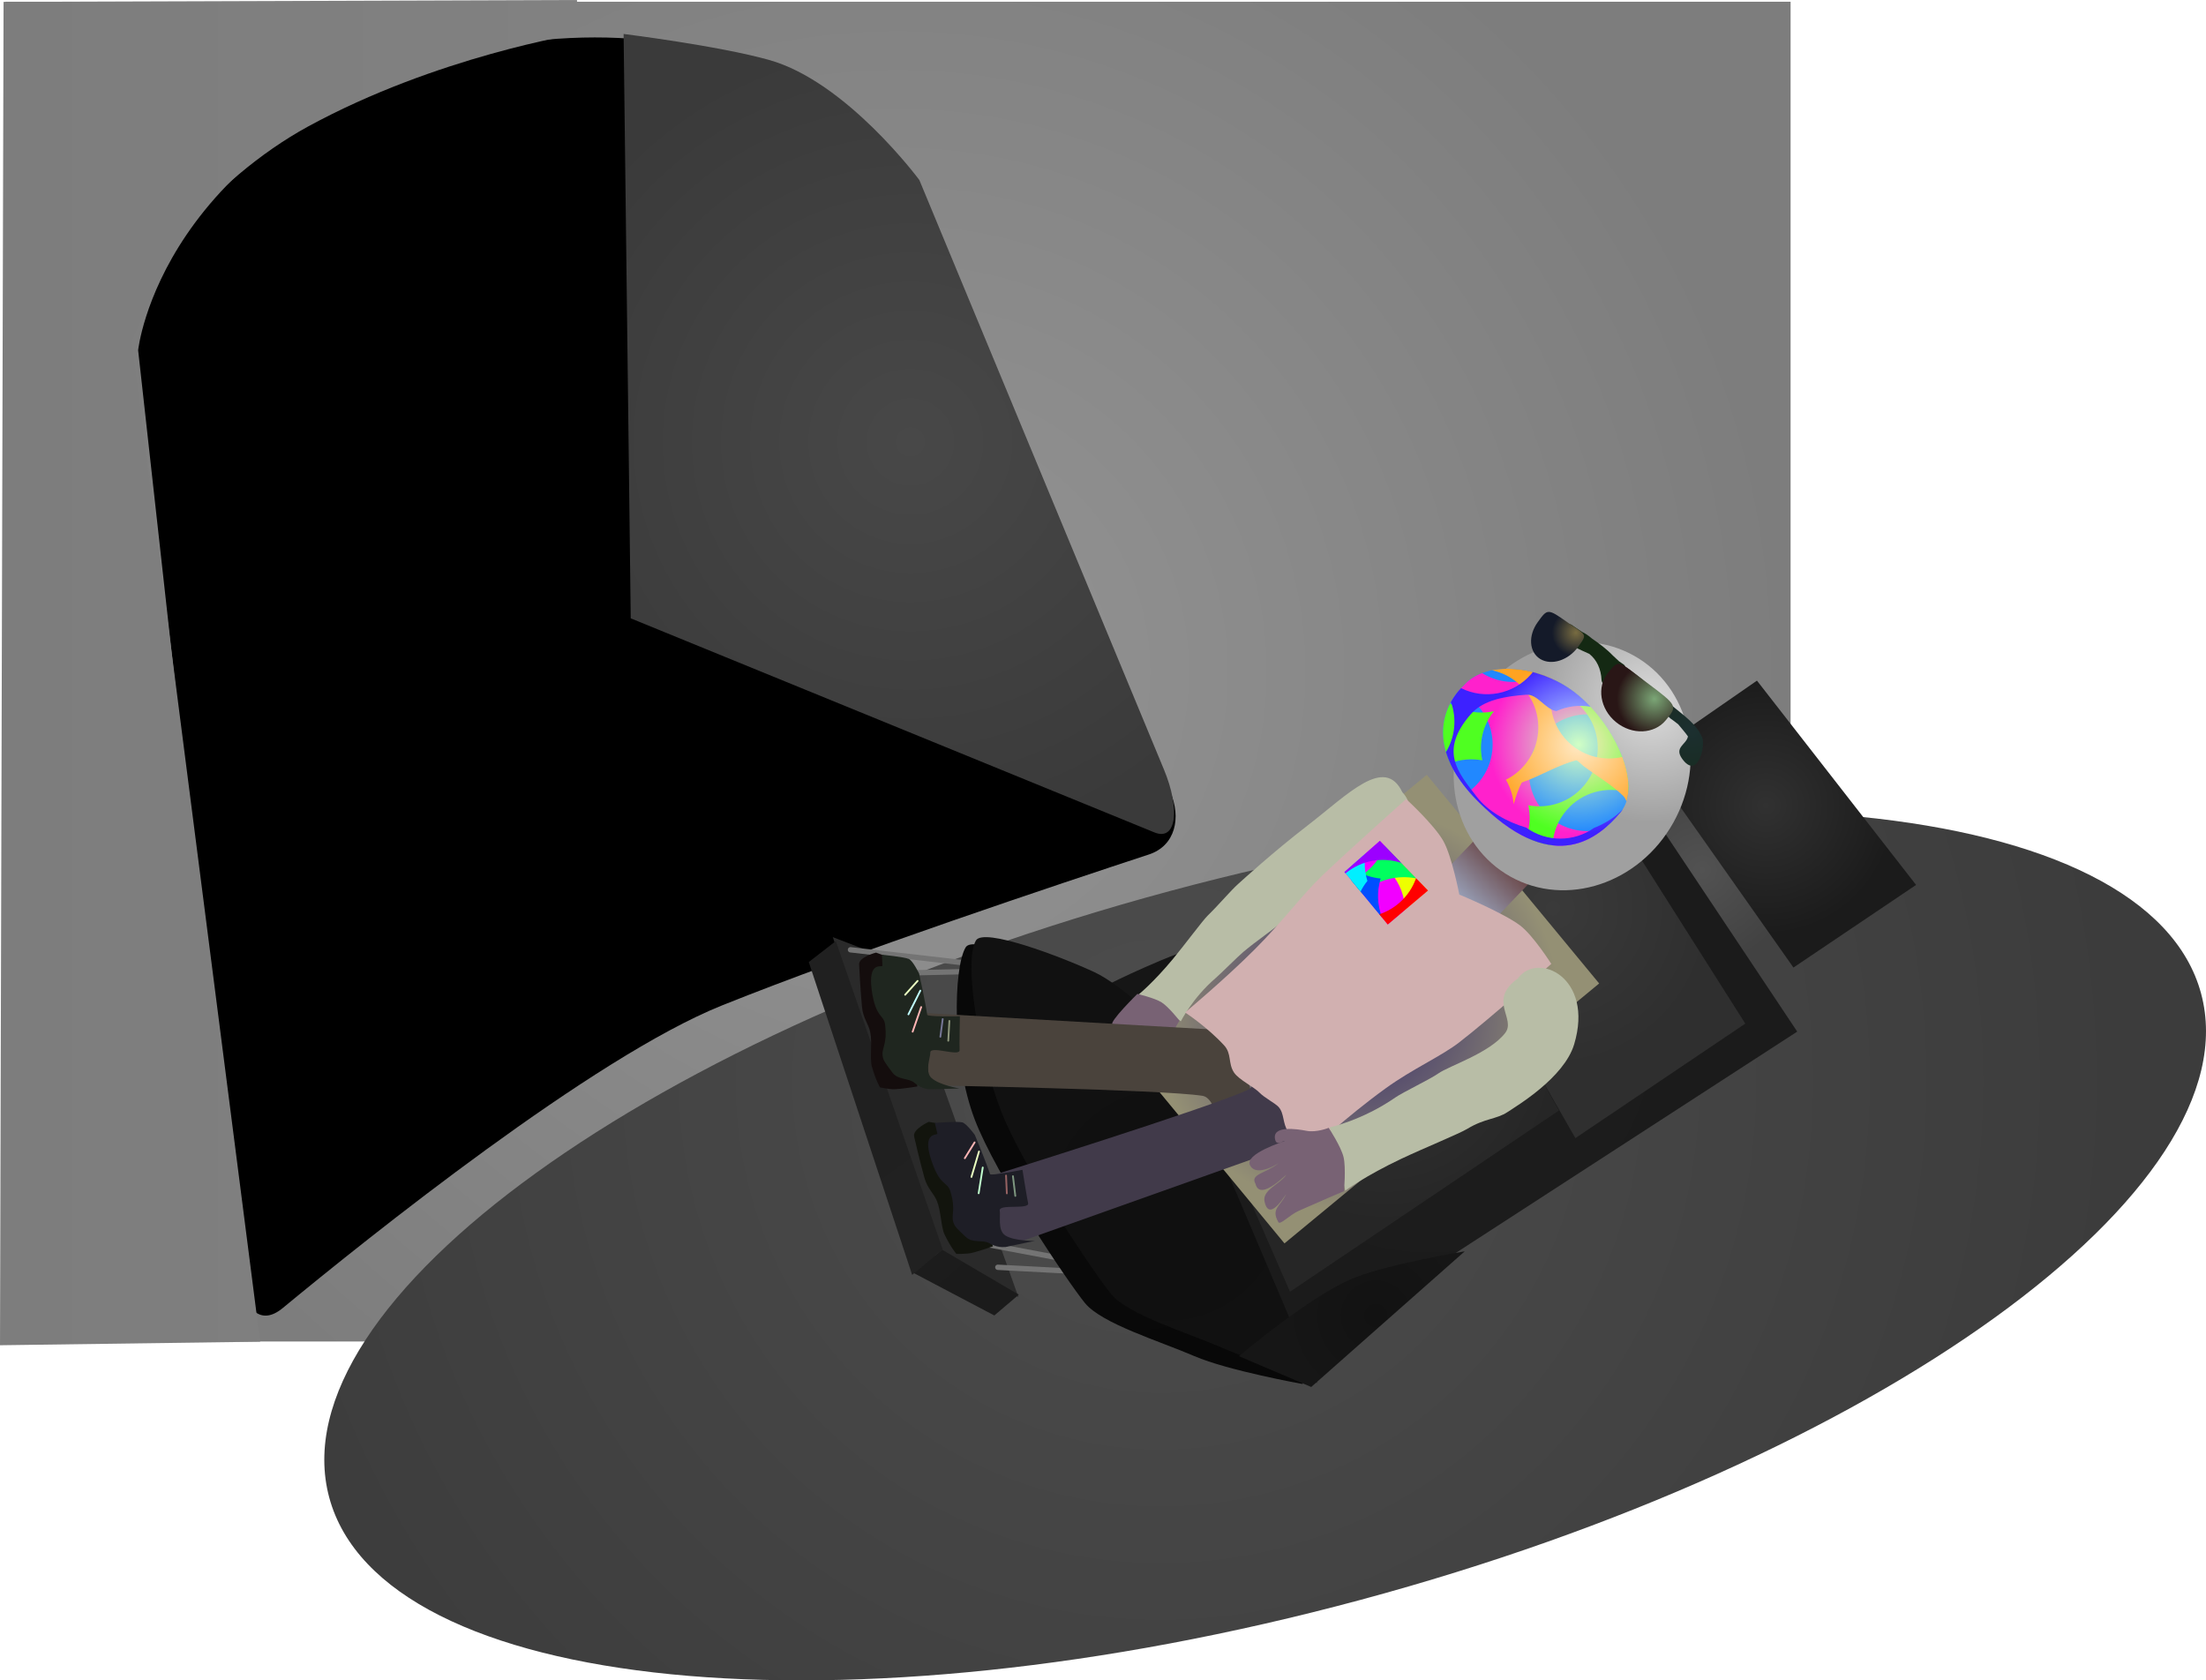 <svg version="1.1" xmlns="http://www.w3.org/2000/svg" xmlns:xlink="http://www.w3.org/1999/xlink" width="619.063" height="471.58" viewBox="0,0,619.063,471.58"><defs><radialGradient cx="240" cy="180" r="250.5" gradientUnits="userSpaceOnUse" id="color-1"><stop offset="0" stop-color="#949494"/><stop offset="1" stop-color="#7d7d7d"/></radialGradient><radialGradient cx="243.512" cy="115.551" r="114.5" gradientUnits="userSpaceOnUse" id="color-2"><stop offset="0" stop-color="#484848"/><stop offset="1" stop-color="#3a3a3a"/></radialGradient><radialGradient cx="313.801" cy="294.913" r="270.531" gradientUnits="userSpaceOnUse" id="color-3"><stop offset="0" stop-color="#4d4d4d"/><stop offset="1" stop-color="#3c3c3c"/></radialGradient><radialGradient cx="228.978" cy="306.729" r="66" gradientUnits="userSpaceOnUse" id="color-4"><stop offset="0" stop-color="#2a2a2a"/><stop offset="1" stop-color="#2a2a2a"/></radialGradient><radialGradient cx="222.204" cy="311.863" r="66" gradientUnits="userSpaceOnUse" id="color-5"><stop offset="0" stop-color="#1d1d1d"/><stop offset="1" stop-color="#1b1b1b"/></radialGradient><radialGradient cx="349.584" cy="471.239" r="249.957" gradientUnits="userSpaceOnUse" id="color-6"><stop offset="0" stop-color="#222222"/><stop offset="1" stop-color="#202020"/></radialGradient><radialGradient cx="308.172" cy="332.182" r="65" gradientUnits="userSpaceOnUse" id="color-7"><stop offset="0" stop-color="#090909"/><stop offset="1" stop-color="#080808"/></radialGradient><radialGradient cx="465.651" cy="235.72" r="26.5" gradientUnits="userSpaceOnUse" id="color-8"><stop offset="0" stop-color="#525252"/><stop offset="1" stop-color="#424242"/></radialGradient><radialGradient cx="389.18" cy="280.01" r="84" gradientUnits="userSpaceOnUse" id="color-9"><stop offset="0" stop-color="#1d1d1d"/><stop offset="1" stop-color="#1b1b1b"/></radialGradient><radialGradient cx="423.823" cy="246.419" r="44.75" gradientUnits="userSpaceOnUse" id="color-10"><stop offset="0" stop-color="#3a3a3a"/><stop offset="1" stop-color="#2f2f2f"/></radialGradient><radialGradient cx="376.452" cy="286.175" r="48.5" gradientUnits="userSpaceOnUse" id="color-11"><stop offset="0" stop-color="#343434"/><stop offset="1" stop-color="#262626"/></radialGradient><radialGradient cx="333.552" cy="262.025" r="26.25" gradientUnits="userSpaceOnUse" id="color-12"><stop offset="0" stop-color="#121212"/><stop offset="1" stop-color="#161616"/></radialGradient><radialGradient cx="315.51" cy="329.649" r="65" gradientUnits="userSpaceOnUse" id="color-13"><stop offset="0" stop-color="#101010"/><stop offset="1" stop-color="#111111"/></radialGradient><radialGradient cx="483.59" cy="217.604" r="36.25" gradientUnits="userSpaceOnUse" id="color-14"><stop offset="0" stop-color="#313131"/><stop offset="1" stop-color="#1b1b1b"/></radialGradient><radialGradient cx="374.115" cy="360.702" r="26.25" gradientUnits="userSpaceOnUse" id="color-15"><stop offset="0" stop-color="#121212"/><stop offset="1" stop-color="#161616"/></radialGradient><linearGradient x1="-11.988" y1="179.285" x2="150.93" y2="179.285" gradientUnits="userSpaceOnUse" id="color-16"><stop offset="0" stop-color="#7d7d7d"/><stop offset="1" stop-color="#818181"/></linearGradient><radialGradient cx="368.438" cy="274.71" r="57.271" gradientUnits="userSpaceOnUse" id="color-17"><stop offset="0" stop-color="#33266a"/><stop offset="1" stop-color="#949074"/></radialGradient><linearGradient x1="410.624" y1="232.138" x2="398.597" y2="244.69" gradientUnits="userSpaceOnUse" id="color-18"><stop offset="0" stop-color="#694444"/><stop offset="1" stop-color="#98a1b9"/></linearGradient><radialGradient cx="451.348" cy="189.163" r="33.285" gradientUnits="userSpaceOnUse" id="color-19"><stop offset="0" stop-color="#dcdcdc"/><stop offset="1" stop-color="#a0a0a0"/></radialGradient><radialGradient cx="462.721" cy="196.439" r="25.553" gradientUnits="userSpaceOnUse" id="color-20"><stop offset="0" stop-color="#1c2f30"/><stop offset="1" stop-color="#142913"/></radialGradient><radialGradient cx="430.261" cy="169.072" r="6.726" gradientUnits="userSpaceOnUse" id="color-21"><stop offset="0" stop-color="#786c41"/><stop offset="1" stop-color="#141a29"/></radialGradient><radialGradient cx="452.289" cy="187.664" r="10.589" gradientUnits="userSpaceOnUse" id="color-22"><stop offset="0" stop-color="#7ba676"/><stop offset="1" stop-color="#291616"/></radialGradient><radialGradient cx="430.981" cy="200.474" r="25.002" gradientUnits="userSpaceOnUse" id="color-23"><stop offset="0" stop-color="#d1ffc4"/><stop offset="1" stop-color="#2188ff"/></radialGradient><radialGradient cx="430.981" cy="200.474" r="25.002" gradientUnits="userSpaceOnUse" id="color-24"><stop offset="0" stop-color="#ceffc4"/><stop offset="1" stop-color="#ff21cc"/></radialGradient><radialGradient cx="430.981" cy="200.474" r="25.002" gradientUnits="userSpaceOnUse" id="color-25"><stop offset="0" stop-color="#ffe9c4"/><stop offset="1" stop-color="#4fff21"/></radialGradient><radialGradient cx="430.981" cy="200.474" r="25.002" gradientUnits="userSpaceOnUse" id="color-26"><stop offset="0" stop-color="#ffe9c4"/><stop offset="1" stop-color="#4fff21"/></radialGradient><radialGradient cx="430.981" cy="200.474" r="25.002" gradientUnits="userSpaceOnUse" id="color-27"><stop offset="0" stop-color="#ffe9c4"/><stop offset="1" stop-color="#ffa321"/></radialGradient><radialGradient cx="430.981" cy="200.474" r="25.002" gradientUnits="userSpaceOnUse" id="color-28"><stop offset="0" stop-color="#c4f0ff"/><stop offset="1" stop-color="#3d21ff"/></radialGradient></defs><g transform="translate(11.988,8.482)"><g data-paper-data="{&quot;isPaintingLayer&quot;:true}" fill-rule="nonzero" stroke-linejoin="miter" stroke-miterlimit="10" stroke-dasharray="" stroke-dashoffset="0" style="mix-blend-mode: normal"><path d="M-10.5,368v-376h501v376z" fill="url(#color-1)" stroke="none" stroke-width="0" stroke-linecap="butt"/><path d="M55.637,350.092c-3.894,-35.123 -28.86,-260.284 -28.86,-260.284c0,0 6.135,-58.737 90.38,-83.324c88.943,-19.999 123.112,33.738 123.112,33.738c0,0 65.075,148.361 76.164,173.643c3.099,7.064 1.472,14.998 -6.005,17.453c-24.825,8.152 -82.744,27.484 -119.814,42.369c-36.1,14.495 -99.117,64.983 -123.292,84.95c-6.184,5.108 -10.697,0.368 -11.685,-8.545z" fill="#000000" stroke="none" stroke-width="NaN" stroke-linecap="butt"/><path d="M165.012,165.051l-2,-164c0,0 26.594,3.294 40.842,7.295c21.804,6.123 42.158,33.705 42.158,33.705c0,0 56.323,135.754 68.658,165.482c4.55,10.966 3.547,20.148 -2.691,17.598c-21.798,-8.911 -146.967,-60.081 -146.967,-60.081z" fill="url(#color-2)" stroke="none" stroke-width="0" stroke-linecap="butt"/><path d="M605.693,270.33c14.79,54.929 -90.81,131.12 -235.865,170.178c-145.055,39.058 -274.635,26.192 -289.426,-28.737c-14.79,-54.929 90.81,-131.12 235.865,-170.178c145.055,-39.058 274.635,-26.192 289.426,28.737z" fill="url(#color-3)" stroke="none" stroke-width="NaN" stroke-linecap="butt"/><g data-paper-data="{&quot;index&quot;:null}"><path d="M221.721,254.514l18.636,7.208l33.462,93.837l-22.259,-11.991z" fill="url(#color-4)" stroke="none" stroke-width="0" stroke-linecap="butt"/><path d="M252.453,342.264l21.462,12.595l-6.871,5.834l-22.96,-12.087z" fill="url(#color-5)" stroke="none" stroke-width="0" stroke-linecap="butt"/><path d="M243.988,349.306l-29.012,-87.798l7.587,-5.883l30.01,86.549z" data-paper-data="{&quot;index&quot;:null}" fill="url(#color-6)" stroke="none" stroke-width="0" stroke-linecap="butt"/><path d="M226.682,258.067l49.674,5.719l-37.993,0.88" fill="none" stroke="#747474" stroke-width="1.5" stroke-linecap="round"/><path d="M255.925,339.049l55.245,10.406l-43.14,-2.284" fill="none" stroke="#747474" stroke-width="1.5" stroke-linecap="round"/><path d="M261.552,305.703c-6.533,-17.094 -5.977,-42.563 -2.561,-48.303c2.176,-3.656 19.206,5.023 28.791,9.471c7.942,3.686 20.287,15.942 20.287,15.942l45.548,97.127c0,0 -20.995,-3.761 -30.444,-7.84c-9.808,-4.234 -25.98,-9.117 -30.686,-14.88c-4.673,-5.722 -24.858,-35.617 -30.935,-51.518z" fill="url(#color-7)" stroke="none" stroke-width="0" stroke-linecap="butt"/><path d="M447.246,215.564l11.475,-7.129l27.957,45.071l-12.44,8.382z" fill="url(#color-8)" stroke="none" stroke-width="0" stroke-linecap="butt"/><path d="M314.438,280.933l123.018,-82.286l54.905,82.381l-141.83,91.947z" fill="url(#color-9)" stroke="none" stroke-width="0" stroke-linecap="butt"/><path d="M386.041,233.893l43.809,-30.724l47.938,75.62l-47.685,32.13z" fill="url(#color-10)" stroke="none" stroke-width="0" stroke-linecap="butt"/><path d="M321.129,287.88l69.103,-47.767l35.257,63.063l-75.467,50.85z" fill="url(#color-11)" stroke="none" stroke-width="0" stroke-linecap="butt"/><path d="M299.119,267.741c0,0 17.843,-8.949 28.219,-11.424c8.731,-2.083 31.616,-3.571 31.616,-3.571l-43.124,29.057z" fill="url(#color-12)" stroke="none" stroke-width="0" stroke-linecap="butt"/><path d="M268.889,303.17c-6.533,-17.094 -10.412,-41.987 -6.996,-47.727c2.176,-3.656 23.641,4.446 33.226,8.895c7.942,3.686 20.287,15.942 20.287,15.942l42.23,99.362c0,0 -17.677,-5.996 -27.127,-10.075c-9.808,-4.234 -25.98,-9.117 -30.686,-14.88c-4.673,-5.722 -24.858,-35.617 -30.935,-51.518z" fill="url(#color-13)" stroke="none" stroke-width="0" stroke-linecap="butt"/><path d="M449.825,204.18l31.234,-21.649l44.659,57.331l-34.416,23.19z" fill="url(#color-14)" stroke="none" stroke-width="0" stroke-linecap="butt"/><path d="M335.688,372.124c0,0 20.547,-17.425 32.578,-22.087c10.098,-3.914 30.792,-7.346 30.792,-7.346l-43.08,38.071z" fill="url(#color-15)" stroke="none" stroke-width="0" stroke-linecap="butt"/></g><path d="M-11.988,369.051l1,-377l160.918,-0.533l0.082,9.533c0,0 -39.47,6.291 -75.558,25.977c-26.803,14.62 -51.535,44.216 -49.362,61.142c8.79,68.486 35.921,279.882 35.921,279.882z" fill="url(#color-16)" stroke="none" stroke-width="0" stroke-linecap="butt"/><g><path d="M300.096,281.903l88.311,-72.947l48.373,58.561l-88.311,72.947z" fill="url(#color-17)" stroke="#ed6b00" stroke-width="0" stroke-linecap="butt"/><g data-paper-data="{&quot;index&quot;:null}" stroke="#000000" stroke-width="0" stroke-linecap="butt"><path d="M307.576,270.583c0,0 4.129,-3.333 9.62,-9.968c3.298,-3.985 8.339,-10.79 9.746,-12.159c3.138,-3.053 6.455,-7.02 8.57,-8.901c1.073,-0.954 9.802,-8.946 19.377,-16.322c11.416,-8.795 21.698,-19.786 26.661,-9.381c10.052,10.583 -21.546,27.781 -21.546,27.781c0,0 -7.958,4.735 -12.845,9.081c-2.272,2.021 -6.422,4.741 -10.221,7.935c-1.605,1.35 -6.286,6.068 -7.833,7.398c-6.434,5.533 -9.717,12.086 -9.717,12.086z" fill="#b8bda6"/><path d="M300.19,279.115c-1.097,-0.723 7.002,-8.664 7.002,-8.664c0,0 4.86,1.138 6.804,2.375c1.997,1.27 5.025,5.149 5.025,5.149c0,0 -1.688,2.285 -1.864,4.553c-0.302,3.881 -0.274,8.295 -3.199,9.637c-1.587,0.728 0.766,-5.682 -0.143,-5.541c-0.162,0.025 -6.834,8.372 -7.913,8.118c-1.762,-0.415 4.539,-9.364 3.163,-8.356c-2.825,2.069 -6.496,8.76 -7.795,8.224c-2.187,-0.904 6.95,-11.03 5.778,-10.616c-2.189,0.774 -6.665,7.762 -7.821,7.344c-3.367,-1.217 5.264,-8.846 3.87,-8.605c-2.634,0.455 -5.334,5.756 -6.366,4.98c-2.099,-1.576 3.976,-8.256 3.458,-8.598z" data-paper-data="{&quot;index&quot;:null}" fill="#786274"/></g><g><path d="M247.632,275.825l85.923,4.918c0,0 6.453,16.817 6.872,24.587c0.496,9.194 -10.67,2.116 -10.67,2.116c0,0 -0.646,-7.822 -4.326,-8.401c-11.253,-1.771 -76.706,-2.943 -76.706,-2.943z" data-paper-data="{&quot;index&quot;:null}" fill="#4a433c" stroke="#000000" stroke-width="0" stroke-linecap="butt"/><path d="M229.097,262.191c-0.113,-2.095 4.75,-3.337 4.75,-3.337c0,0 3.796,1.349 5.158,1.94c1.112,0.483 2.871,4.097 2.871,4.097c0,0 1.731,7.202 2.218,10.656c0.824,5.838 1.332,20.889 1.332,20.889c0,0 -4.489,0.716 -6.405,0.763c-1.422,0.035 -4.057,-0.507 -4.057,-0.507c0,0 -1.187,-1.993 -2.295,-5.91c-0.601,-2.125 0.172,-6.648 -0.444,-9.601c-0.49,-2.345 -2.019,-3.913 -2.315,-7.08c-0.485,-5.209 -0.731,-10.408 -0.812,-11.91z" data-paper-data="{&quot;index&quot;:null}" fill="#140d0d" stroke="#000000" stroke-width="0" stroke-linecap="butt"/><path d="M235.658,262.525c-0.113,-2.095 -0.166,-3.072 -0.166,-3.072c0,0 6.221,0.602 7.582,1.194c1.112,0.483 2.871,4.097 2.871,4.097c0,0 1.78,8.123 2.268,11.578c0.083,0.587 9.17,0.41 9.17,0.41c0,0 -0.169,8.362 -0.085,9.464c0.157,2.049 -8.332,-1.396 -8.217,0.75c0.066,1.226 -1.637,5.297 0.335,7.098c2.203,2.013 7.861,2.944 7.861,2.944l-7.732,0.223c0,0 -2.444,0.304 -4.889,-1.791c-1.673,-1.434 -4.591,-0.745 -6.201,-2.881c-2.342,-3.105 -2.52,-3.514 -2.702,-4.389c-0.524,-2.512 1.372,-3.321 0.63,-9.149c-0.355,-2.788 -2.674,-1.75 -3.745,-9.66c-1.134,-8.376 3.054,-6.186 3.02,-6.815z" data-paper-data="{&quot;index&quot;:null}" fill="#1f261f" stroke="#000000" stroke-width="0" stroke-linecap="butt"/><path d="M244.124,281.051l2.401,-6.908" fill="none" stroke="#ffb5b5" stroke-width="0.5" stroke-linecap="round"/><path d="M242.937,276.185l3.339,-6.651" fill="none" stroke="#bffdff" stroke-width="0.5" stroke-linecap="round"/><path d="M245.512,266.803l-3.488,3.885" fill="none" stroke="#eaffc1" stroke-width="0.5" stroke-linecap="round"/><path d="M254.436,278.03l-0.316,5.563" fill="none" stroke="#8d967b" stroke-width="0.5" stroke-linecap="round"/><path d="M251.903,282.48l0.657,-4.965" fill="none" stroke="#767796" stroke-width="0.5" stroke-linecap="round"/></g><g><path d="M265.421,321.73c0,0 62.49,-19.503 72.793,-24.362c3.369,-1.589 1.793,-9.278 1.793,-9.278c0,0 8.73,-9.928 10.835,-0.965c1.78,7.575 0.308,25.528 0.308,25.528l-81.085,28.845z" fill="#413a4a" stroke="#000000" stroke-width="0" stroke-linecap="butt"/><path d="M248.629,306.352c0,0 3.975,0.66 5.419,1.003c1.179,0.28 3.547,3.528 3.547,3.528c0,0 2.97,6.784 4.058,10.099c1.838,5.602 4.986,20.329 4.986,20.329c0,0 -4.293,1.495 -6.171,1.878c-1.394,0.284 -4.083,0.215 -4.083,0.215c0,0 -1.52,-1.753 -3.299,-5.414c-0.966,-1.987 -1,-6.575 -2.126,-9.373c-0.895,-2.222 -2.676,-3.497 -3.524,-6.562c-1.395,-5.043 -2.551,-10.117 -2.895,-11.582c-0.48,-2.042 4.089,-4.121 4.089,-4.121z" data-paper-data="{&quot;index&quot;:null}" fill="#12140d" stroke="#000000" stroke-width="0" stroke-linecap="butt"/><path d="M250.354,306.654c0,0 6.23,-0.502 7.674,-0.159c1.179,0.28 3.547,3.528 3.547,3.528c0,0 3.182,7.683 4.269,10.998c0.185,0.564 9.099,-1.21 9.099,-1.21c0,0 1.305,8.262 1.582,9.331c0.515,1.99 -8.448,0.092 -7.957,2.184c0.28,1.195 -0.679,5.502 1.578,6.928c2.523,1.594 8.256,1.515 8.256,1.515l-7.572,1.58c0,0 -2.353,0.729 -5.127,-0.903c-1.899,-1.117 -4.65,0.074 -6.611,-1.745c-2.852,-2.645 -3.099,-3.016 -3.433,-3.845c-0.958,-2.38 0.767,-3.511 -0.99,-9.117c-0.84,-2.681 -2.94,-1.252 -5.386,-8.85c-2.59,-8.046 1.918,-6.627 1.774,-7.241c-0.48,-2.043 -0.703,-2.995 -0.703,-2.995z" data-paper-data="{&quot;index&quot;:null}" fill="#1e1e26" stroke="#000000" stroke-width="0" stroke-linecap="butt"/><path d="M262.65,326.395l1.148,-7.223" fill="none" stroke="#c1ffce" stroke-width="0.5" stroke-linecap="round"/><path d="M260.626,321.814l2.117,-7.134" fill="none" stroke="#eaffc1" stroke-width="0.5" stroke-linecap="round"/><path d="M258.761,316.563l2.75,-4.439" fill="none" stroke="#ffb5b5" stroke-width="0.5" stroke-linecap="round"/><path d="M272.938,327.138l-0.667,-5.532" fill="none" stroke="#7d967f" stroke-width="0.5" stroke-linecap="round"/><path d="M270.333,321.43l0.227,5.003" fill="none" stroke="#966262" stroke-width="0.5" stroke-linecap="round"/></g><g stroke-linecap="butt"><path d="M391.584,237.97l12.026,-12.552l14.027,13.44l-12.026,12.552z" fill="url(#color-18)" stroke="#000000" stroke-width="0"/><path d="M400.817,190.674c9.564,-17.127 30.028,-23.913 45.707,-15.157c15.68,8.756 20.638,29.738 11.074,46.864c-9.564,17.127 -30.028,23.913 -45.707,15.157c-15.68,-8.756 -20.637,-29.737 -11.074,-46.864z" fill="url(#color-19)" stroke="none" stroke-width="0"/><path d="M456.705,193.023l-0.014,-0.014l-0.037,0.036l-1.105,-1.131c-0.426,-0.419 -0.515,-1.088 -0.192,-1.609c-4.036,-3.143 -8.577,-6.006 -11.204,-8.459c-0.376,-0.351 -0.872,-0.667 -1.415,-0.971c0.065,0.33 0.003,0.685 -0.202,0.984c-0.405,0.592 -1.212,0.744 -1.804,0.34c-0.088,-0.06 -0.166,-0.129 -0.234,-0.205l-0.517,-0.552c0.027,0.269 0.047,0.543 0.06,0.819c0,0 0.057,1.297 -1.24,1.354c-1.297,0.057 -1.354,-1.24 -1.354,-1.24c-0.134,-3.18 -1.392,-5.708 -3.424,-7.349c-1.39,-0.634 -2.769,-1.226 -4.033,-1.874c-0.956,-0.202 -1.981,-0.284 -3.06,-0.236l-0.111,-0.051l-0.005,0.04l-1.369,-0.187c-0.202,-0.023 -0.403,-0.095 -0.583,-0.218c-0.592,-0.405 -0.744,-1.212 -0.34,-1.804c0.102,-0.149 0.23,-0.271 0.373,-0.362l1.383,-0.928l0.371,0.554c0.453,-0.208 0.917,-0.354 1.389,-0.444l-0.61,-0.624c-0.439,-0.432 -0.52,-1.13 -0.16,-1.657c0.405,-0.592 1.212,-0.744 1.804,-0.34l1.3,0.888c0.478,0.327 1.019,0.684 1.601,1.068c0.869,0.387 1.814,1.044 2.764,1.85c2.062,1.42 4.223,3.04 5.825,4.731c0.652,0.586 1.263,1.163 1.822,1.7l1.233,0.842c0.27,0.184 0.448,0.452 0.524,0.745c4.698,3.013 8.678,7.145 13.07,10.836c3.188,2.68 7.173,5.291 8.619,9.315c0.579,3.224 -1.709,11.183 -5.745,5.617c-2.366,-3.263 1.149,-3.958 1.613,-6.293c-0.749,-1.086 -1.838,-2.306 -2.738,-3.411c-0.945,-0.765 -1.855,-1.409 -2.212,-1.653z" fill="url(#color-20)" stroke="none" stroke-width="0.5"/><path d="M427.927,166.194c5.298,3.733 5.675,3.084 2.935,6.873c-2.74,3.789 -7.496,5.305 -10.623,3.387c-3.127,-1.918 -3.44,-6.545 -0.7,-10.333c2.74,-3.789 2.738,-3.908 8.388,0.073z" data-paper-data="{&quot;index&quot;:null}" fill="url(#color-21)" stroke="#000000" stroke-width="0"/><path d="M439.276,180.322c3.256,-3.969 2.64,-3.406 10.864,2.753c8.77,6.568 8.613,6.582 5.357,10.552c-3.255,3.969 -9.526,4.209 -14.005,0.535c-4.48,-3.674 -5.472,-9.87 -2.216,-13.839z" fill="url(#color-22)" stroke="#000000" stroke-width="0"/><path d="M404.598,218.167c-22.197,-20.53 -5.815,-34.251 -5.815,-34.251c6.167,-7.229 21.955,-6.007 32.456,2.951c10.501,8.958 17.637,25.474 11.47,32.703c-6.167,7.229 -18.214,17.351 -38.111,-1.403z" data-paper-data="{&quot;index&quot;:null}" fill="url(#color-23)" stroke="#ed6b00" stroke-width="0"/><path d="M404.598,218.167c-1.668,-1.543 -3.118,-3.047 -4.374,-4.51c0.961,-0.709 1.858,-1.535 2.672,-2.477c5.918,-6.845 5.166,-17.192 -1.679,-23.11c-1.228,-1.062 -2.569,-1.909 -3.976,-2.544c0.879,-1.055 1.542,-1.611 1.542,-1.611c1.324,-1.552 3.091,-2.714 5.154,-3.494c5.108,3.202 11.514,3.283 16.648,0.43c3.761,1.273 7.453,3.284 10.654,6.015c1.867,1.593 3.627,3.424 5.225,5.4c-5.53,-1.021 -11.44,0.835 -15.384,5.397c-5.918,6.845 -5.166,17.192 1.679,23.11c4.404,3.807 10.256,4.854 15.447,3.294c-6.883,5.653 -17.753,9.045 -33.609,-5.9z" data-paper-data="{&quot;index&quot;:null}" fill="url(#color-24)" stroke="#ed6b00" stroke-width="0"/><path d="M431.239,186.866c8.294,7.075 14.489,18.866 13.688,27.071c-6.034,-1.877 -12.875,-0.155 -17.271,4.93c-2.483,2.872 -3.792,6.361 -3.969,9.88c-2.273,-0.26 -4.726,-0.948 -7.365,-2.194c1.05,-2.919 1.236,-6.06 0.588,-9.042c5.559,1.062 11.517,-0.788 15.484,-5.378c5.918,-6.845 5.166,-17.192 -1.679,-23.11c-4.058,-3.509 -9.348,-4.673 -14.215,-3.613c1.237,-1.527 2.155,-3.214 2.76,-4.978c4.214,1.228 8.403,3.381 11.979,6.432z" data-paper-data="{&quot;index&quot;:null}" fill="url(#color-25)" stroke="#ed6b00" stroke-width="0"/><path d="M407.26,191.115c-3.238,3.999 -4.292,9.094 -3.27,13.797c-3.011,-0.575 -6.14,-0.296 -9.006,0.81c-3.333,-7.237 -1.975,-13.003 -0.012,-16.784c3.727,2.375 8.159,3.076 12.287,2.177z" data-paper-data="{&quot;index&quot;:null}" fill="url(#color-26)" stroke="#ed6b00" stroke-width="0"/><path d="M415.004,211.237c-0.742,1.376 -1.541,3.504 -2.211,5.988c-0.205,-2.402 -0.936,-4.761 -2.181,-6.887c1.892,-0.939 3.633,-2.263 5.101,-3.961c5.918,-6.845 5.166,-17.192 -1.679,-23.11c-2.169,-1.875 -4.69,-3.081 -7.31,-3.635c5.192,-1.034 11.583,-0.115 17.452,2.674c-2.303,6.223 -0.662,13.489 4.654,18.084c4.118,3.56 9.503,4.706 14.428,3.565c1.711,4.564 2.271,9.002 1.174,12.456c-0.232,-0.649 -0.553,-1.193 -0.978,-1.604c-3.319,-3.208 -7.391,-5.532 -11.074,-8.314c-0.601,-0.454 -1.688,-1.722 -2.131,-1.6c-4.681,1.295 -8.959,3.754 -13.453,5.597c-0.368,0.151 -1.675,0.527 -1.792,0.746z" data-paper-data="{&quot;index&quot;:null}" fill="url(#color-27)" stroke="#ed6b00" stroke-width="0"/><path d="M404.598,218.167c-6.26,-5.79 -9.452,-11.039 -10.808,-15.591c2.613,-4.299 3.045,-9.484 1.404,-14.051c1.004,-1.82 2.121,-3.137 2.839,-3.886c6.537,3.253 14.689,1.817 19.685,-3.962c0.154,-0.178 0.303,-0.358 0.448,-0.541c4.578,1.16 9.188,3.415 13.074,6.73c1.081,0.922 2.127,1.925 3.126,2.989c-3.239,-0.559 -6.599,-0.136 -9.61,1.237c-3.158,-0.566 -5.254,-4.834 -8.454,-4.601c-5.489,0.399 -11.974,1.324 -15.573,5.487c-8.885,10.277 -3.704,16.144 1.679,23.11c3.121,4.039 8.281,7.033 13.922,8.701c5.736,4.128 13.415,4.051 19.036,0.057c0.25,-0.094 0.497,-0.193 0.74,-0.296c2.348,-1.001 5.281,-2.725 7.335,-4.974c-0.219,0.348 -0.462,0.68 -0.73,0.994c-6.167,7.229 -18.214,17.351 -38.111,-1.403z" data-paper-data="{&quot;index&quot;:null}" fill="url(#color-28)" stroke="#ed6b00" stroke-width="0"/></g><g stroke-width="0" stroke-linecap="butt"><path d="M355.453,314.612c0,0 -4.049,-2.585 -5.952,-5.456c-1.638,-2.472 -1.01,-5.113 -2.7,-6.999c-0.837,-0.934 -4.049,-2.652 -5.274,-3.937c-1.621,-1.7 -5.833,-3.641 -7.208,-5.692c-1.721,-2.566 -0.606,-5.282 -2.809,-7.664c-4.85,-5.246 -10.938,-9.206 -10.938,-9.206c0,0 11.264,-9.394 19.598,-17.756c8.086,-8.113 13.16,-15.117 18.721,-20.485c6.284,-6.067 23.721,-21.654 23.721,-21.654c0,0 7.919,7.243 10.468,11.824c2.416,4.342 4.448,14.983 4.448,14.983c0,0 12.377,5.139 17.059,8.666c3.678,2.771 8.755,10.782 8.755,10.782c0,0 -16.428,14.749 -25.837,22.039c-5.013,3.884 -13.062,7.416 -20.62,12.878c-11.124,8.038 -21.431,17.679 -21.431,17.679z" fill="#d1b0b0" stroke="#292e32"/><path d="M365.307,236.243l9.929,-8.743l13.503,13.937l-11.287,9.529z" fill="#f200ff" stroke="none"/><path d="M382.301,246.872c-0.07,-3.706 -1.392,-7.41 -4.014,-10.427c-0.633,-0.729 -1.317,-1.388 -2.041,-1.977c1.8,0.183 3.629,0.07 5.407,-0.345l7.086,7.314z" fill="#eeff00" stroke="none"/><path d="M367.287,238.643c1.626,-0.662 3.173,-1.598 4.573,-2.814c2.229,-1.937 3.808,-4.344 4.717,-6.945l8.856,9.141c-5.382,-1.073 -11.168,0.454 -15.159,4.24z" fill="#00ff5f" stroke="none"/><path d="M367.199,238.537c0.533,-0.879 0.978,-1.8 1.332,-2.748c2.135,1.288 4.513,2.052 6.939,2.279c-1.119,3.569 -0.998,7.463 0.41,10.992l-8.681,-10.523z" fill="#004fff" stroke="none"/><path d="M375.087,248.099c1.999,-0.661 3.904,-1.722 5.593,-3.19c2.224,-1.933 3.801,-4.333 4.711,-6.928l3.348,3.456l-11.287,9.529z" fill="#ff0000" stroke="none"/><path d="M371.23,231.028c-0.44,2.556 -0.275,5.205 0.513,7.712c-0.756,0.932 -1.396,1.932 -1.919,2.978l-4.516,-5.475l5.922,-5.215z" fill="#00efff" stroke="none"/><path d="M381.221,233.677c-5.193,-1.717 -11.116,-0.789 -15.609,2.935l-0.305,-0.369l9.929,-8.743z" fill="#9c00ff" stroke="none"/></g><g data-paper-data="{&quot;index&quot;:null}" stroke="#000000" stroke-width="0" stroke-linecap="butt"><path d="M361.181,307.908c0,0 9.169,-1.987 18.374,-8.372c2.214,-1.535 9.79,-5.134 12.05,-6.738c3.107,-2.204 14.388,-5.692 18.791,-11.365c3.177,-4.093 -5.015,-9.144 3.582,-15.334c5.469,-7.619 21.459,-0.362 15.782,18.504c-2.828,9.398 -16.136,17.291 -18.668,18.987c-3.1,2.077 -6.391,1.727 -11.306,4.721c-2.203,1.342 -12.378,5.503 -18.473,8.384c-10.149,4.797 -15.795,8.968 -15.795,8.968z" fill="#b8bda6"/><path d="M352.56,331.286c-2.846,1.274 -5.471,4.356 -5.874,3.091c-1.983,-3.6 0.531,-4.267 2.129,-7.498c0.846,-1.71 -4.454,8.268 -5.899,2.003c-0.899,-3.323 4.163,-4.96 5.966,-7.511c0.965,-1.365 -7.194,7.753 -8.55,2.373c-1.557,-2.801 2.879,-2.854 6.488,-5.78c0.39,-0.316 -6.054,4.18 -7.993,0.619c-1.753,-3.218 9.579,-6.751 9.606,-6.806c0.239,-0.503 -2.01,1.472 -2.518,-0.208c-1.33,-4.394 6.133,-3.207 8.765,-2.691c2.79,0.547 6.204,-0.845 6.204,-0.845c0,0 3.441,5.213 4.166,8.214c0.706,2.921 0.128,9.556 0.128,9.556c0,0 -7.084,3.008 -12.617,5.484z" data-paper-data="{&quot;index&quot;:null}" fill="#786274"/></g></g></g></g></svg>